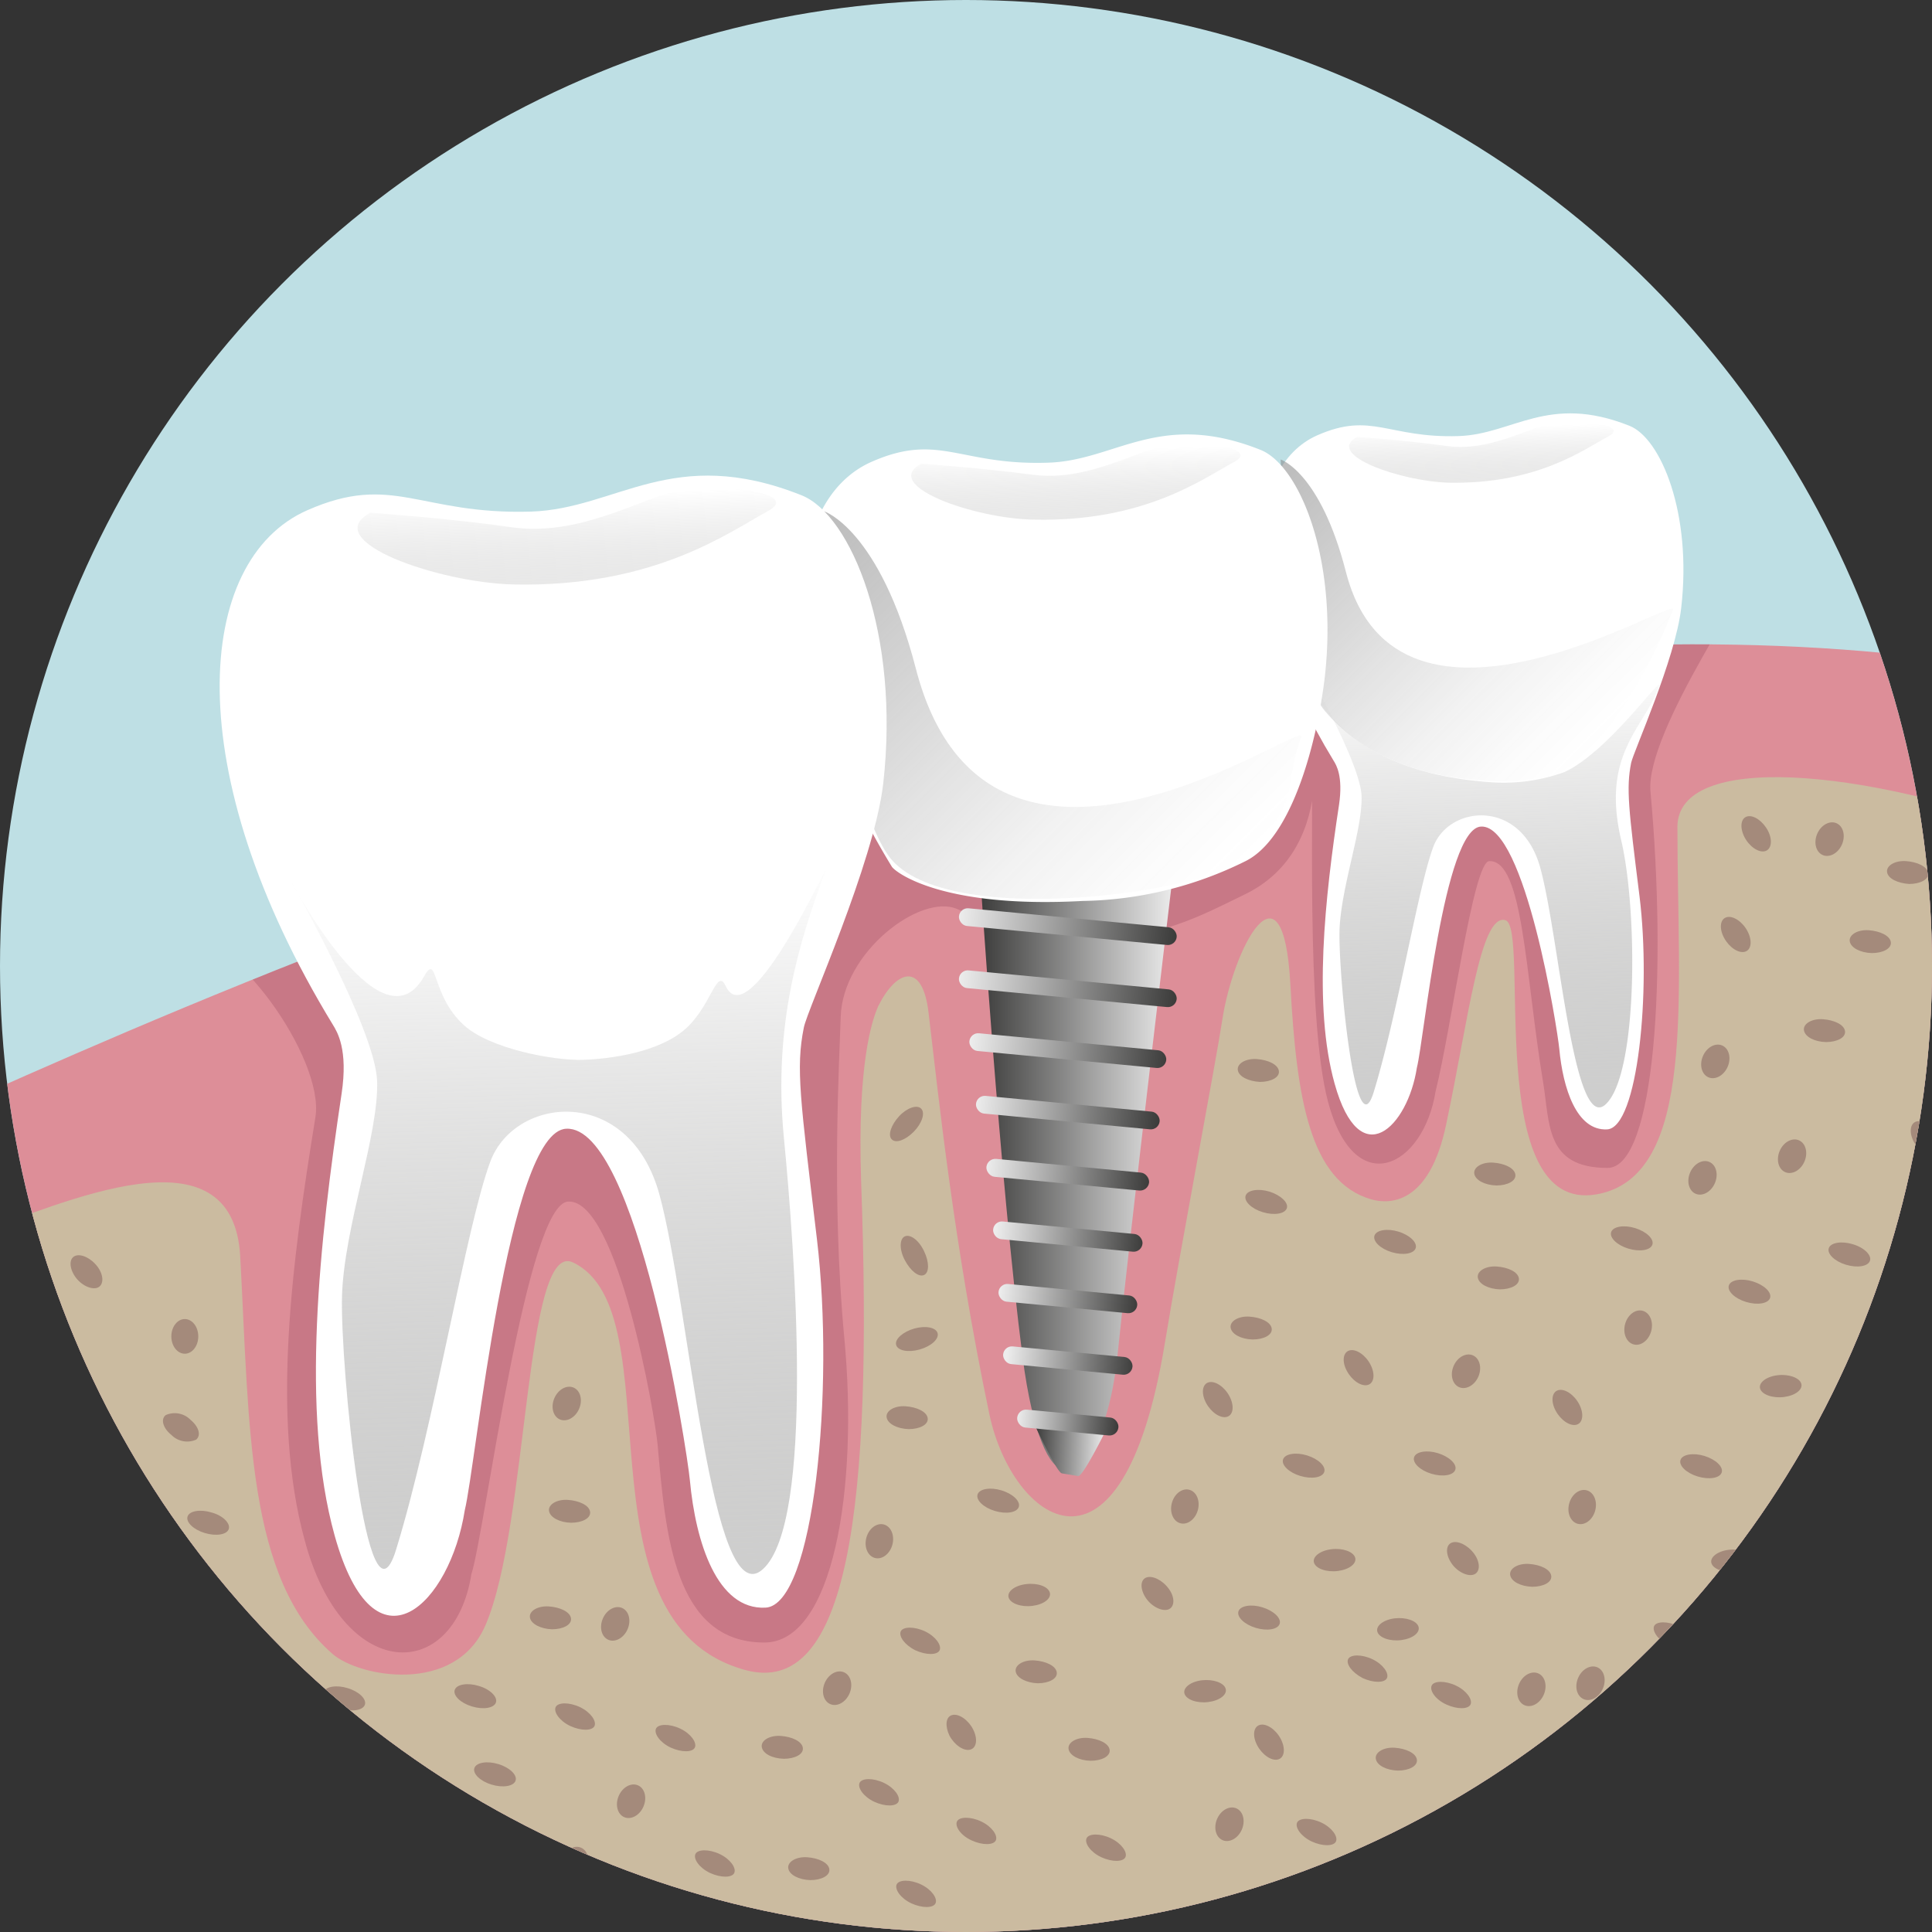 <svg xmlns="http://www.w3.org/2000/svg" xmlns:xlink="http://www.w3.org/1999/xlink" viewBox="0 0 175 175"><rect x="0" y="0" width="175" height="175" fill="#333333" stroke="none"/><defs><style>.cls-1{fill:#bedfe4;}.cls-2{fill:#dd8e98;}.cls-3{clip-path:url(#clip-path);}.cls-4{clip-path:url(#clip-path-2);}.cls-5{fill:#8d3b53;opacity:0.26;}.cls-6{fill:#cbbba0;}.cls-7{fill:#a48a7b;}.cls-8{fill:#fff;}.cls-9{fill:url(#New_Gradient_Swatch_1);}.cls-10,.cls-24,.cls-26{opacity:0.46;}.cls-10{fill:url(#New_Gradient_Swatch_1-2);}.cls-11{fill:url(#linear-gradient);}.cls-12,.cls-23{opacity:0.67;}.cls-12{fill:url(#linear-gradient-2);}.cls-13{fill:url(#linear-gradient-3);}.cls-14{fill:url(#linear-gradient-4);}.cls-15{fill:url(#linear-gradient-5);}.cls-16{fill:url(#linear-gradient-6);}.cls-17{fill:url(#linear-gradient-7);}.cls-18{fill:url(#linear-gradient-8);}.cls-19{fill:url(#linear-gradient-9);}.cls-20{fill:url(#linear-gradient-10);}.cls-21{fill:url(#linear-gradient-11);}.cls-22{fill:url(#linear-gradient-12);}.cls-23{fill:url(#linear-gradient-13);}.cls-24{fill:url(#New_Gradient_Swatch_1-3);}.cls-25{fill:url(#New_Gradient_Swatch_1-4);}.cls-26{fill:url(#New_Gradient_Swatch_1-5);}</style><clipPath id="clip-path"><circle class="cls-1" cx="87.5" cy="87.5" r="87.5"/></clipPath><clipPath id="clip-path-2"><path class="cls-2" d="M-8.45 102.24c31.71-14.24 139.62-63.71 214.27-35.15 38.18 14.6 14.44 127.42-64.29 132.33s-109.1 5.63-135.53-9.57c-19.07-11-47.64-72.69-14.45-87.61z"/></clipPath><linearGradient id="New_Gradient_Swatch_1" x1="139.16" y1="56.55" x2="139.16" y2="97.44" gradientTransform="matrix(1 -.03 .03 1 -6.73 7.68)" gradientUnits="userSpaceOnUse"><stop offset="0" stop-color="#fff"/><stop offset="1" stop-color="#9d9d9c" stop-opacity=".5"/></linearGradient><linearGradient id="New_Gradient_Swatch_1-2" x1="139.82" y1="35.23" x2="139.82" y2="40.43" xlink:href="#New_Gradient_Swatch_1"/><linearGradient id="linear-gradient" x1="88.73" y1="105.74" x2="106.4" y2="105.74" gradientUnits="userSpaceOnUse"><stop offset="0" stop-color="#3c3c3b"/><stop offset="1" stop-color="#ededed"/></linearGradient><linearGradient id="linear-gradient-2" x1="148.64" y1="65.04" x2="122.41" y2="37.07" gradientTransform="matrix(1 -.03 .03 1 -6.73 7.68)" gradientUnits="userSpaceOnUse"><stop offset="0" stop-color="#fff"/><stop offset=".12" stop-color="#f9f9f9" stop-opacity=".99"/><stop offset=".3" stop-color="#eaeaea" stop-opacity=".96"/><stop offset=".51" stop-color="#d0d0d0" stop-opacity=".92"/><stop offset=".75" stop-color="#acacac" stop-opacity=".86"/><stop offset=".96" stop-color="#878787" stop-opacity=".8"/></linearGradient><linearGradient id="linear-gradient-3" x1="72.3" y1="102.61" x2="49.82" y2="102.61" gradientTransform="translate(42.91 -18.67) scale(.88 1)" xlink:href="#linear-gradient"/><linearGradient id="linear-gradient-4" x1="72.91" y1="108.2" x2="50.42" y2="108.2" gradientTransform="translate(42.38 -18.64) scale(.88 1)" xlink:href="#linear-gradient"/><linearGradient id="linear-gradient-5" x1="50.42" y1="113.79" x2="27.93" y2="113.79" gradientTransform="translate(65.51 -18.62) scale(.8 1)" xlink:href="#linear-gradient"/><linearGradient id="linear-gradient-6" x1="33.3" y1="119.38" x2="10.81" y2="119.38" gradientTransform="translate(80.32 -18.59) scale(.74 1)" xlink:href="#linear-gradient"/><linearGradient id="linear-gradient-7" x1=".48" y1="126.5" x2="-22.01" y2="126.5" gradientTransform="translate(103.8 -21.99) scale(.66 1.02)" xlink:href="#linear-gradient"/><linearGradient id="linear-gradient-8" x1="-24.42" y1="130.58" x2="-46.91" y2="130.58" gradientTransform="translate(118.27 -18.57) scale(.6 1)" xlink:href="#linear-gradient"/><linearGradient id="linear-gradient-9" x1="-48.47" y1="136.17" x2="-70.96" y2="136.17" gradientTransform="translate(130.22 -18.54) scale(.56 1)" xlink:href="#linear-gradient"/><linearGradient id="linear-gradient-10" x1="-72.73" y1="141.76" x2="-95.21" y2="141.76" gradientTransform="translate(140.66 -18.52) scale(.52 1)" xlink:href="#linear-gradient"/><linearGradient id="linear-gradient-11" x1="-193.05" y1="212.62" x2="-179.12" y2="207.95" gradientTransform="matrix(.41 .04 -.25 2.66 225.84 -421.93)" xlink:href="#linear-gradient"/><linearGradient id="linear-gradient-12" x1="-175.49" y1="148.73" x2="-197.97" y2="148.73" gradientTransform="translate(173.2 -22.05) scale(.41 1.01)" xlink:href="#linear-gradient"/><linearGradient id="linear-gradient-13" x1="112.95" y1="77.59" x2="79.43" y2="41.84" xlink:href="#linear-gradient-2"/><linearGradient id="New_Gradient_Swatch_1-3" x1="103.02" y1="36.21" x2="103.02" y2="42.68" xlink:href="#New_Gradient_Swatch_1"/><linearGradient id="New_Gradient_Swatch_1-4" x1="54.79" y1="72.51" x2="54.79" y2="137.19" xlink:href="#New_Gradient_Swatch_1"/><linearGradient id="New_Gradient_Swatch_1-5" x1="56.8" y1="38.77" x2="56.8" y2="47" xlink:href="#New_Gradient_Swatch_1"/></defs><title>implant</title><circle class="cls-1" cx="87.5" cy="87.5" r="87.5"/><g class="cls-3"><path class="cls-2" d="M-8.45 102.24c31.71-14.24 139.62-63.71 214.27-35.15 38.18 14.6 14.44 127.42-64.29 132.33s-109.1 5.63-135.53-9.57c-19.07-11-47.64-72.69-14.45-87.61z"/><g class="cls-4"><path class="cls-5" d="M29.06 54.51c-10.06 3.71-33.85 36.26-12.41 30.62 4.22-1.13 12.79 10.73 11.92 16.07-2.14 13.19-4 27.12-1 38.21 3.43 13.06 13.53 13.15 15.13 3.17 1.25-3.89 5-33.8 8.8-33.74 4.45-.16 7.83 19.35 8.07 22.06.72 8.07 1.48 17.88 9.66 17.88 6.26 0 8.53-14 7.25-27.55-1.19-12.6-.44-25.39-.33-29.12.17-5.88 7.25-11.22 10.55-9.77 13.31 5.84 21.32.93 26-1.3 15.58-7.46-1-39.92-9.41-39.92-10.93 0-65.74 10.24-74.23 13.39zM134.71 36.73c-6.93 2.57-23.41 25.07-8.58 21.17 2.92-.77 5.43 2 6.45 3.68.27.44-13.83-2.76-13.74 2.25.17 9.07-.58 28.36 1.46 36 2.41 9 8.63 5.93 9.74-1 1.45-5.78 3.4-20.83 4.86-20.83 3.08-.11 3.25 10.22 4.87 20 .63 3.79.19 7.79 5.84 7.79 4.33 0 5.39-17.67 3.89-34.08-.5-5.44 9.5-19.5 10.23-21.99 1.23-4.37 12.07 6.42 16.83 7.49 2.86.65-4 0-3.62-2.42 1.47-9.26-2.07-16.23-5.37-17.55-8.58-3.43-12 1.66-17.84 1.66-7.55 0-9.15-4.34-15.02-2.17z"/><path class="cls-6" d="M-36.63 164.13c.54.79 8.28-.71 7.19 4.15-3.62 16.06-6.88 34.84-2.82 48.43 4.78 16 19.36 9.35 21.56-2.9.69-1.93 118-7.38 155.52-2.34 3.54.48 59.8-71 68.79-108 5.52-22.72-61.67-42.19-61.67-28.56 0 15.26 1.79 31.64-7.3 33.27-10.35 1.85-6-24.18-8.28-24.83s-3.36 9.05-5.36 18.46c-1.51 7.32-5.15 7.31-6.82 6.82-5.52-1.62-6.74-9.06-7.3-19.47-.65-12-5.19-3.25-6.17 3.25-.54 3.59-3.93 21.5-5.19 29.21-3.89 23.69-13.88 16.09-15.9 6.49-3.26-15.53-4.62-28.94-5.51-36.36-.54-4.71-2.92-3.89-4.54-.65-.57 1.23-1.93 5.25-1.57 15.9 1.08 29.56-1.15 46.86-10.53 44.26-15.82-4.38-6.2-32.44-15.57-36.91-4.41-2.1-4 23.78-7.93 32.87-2.74 6.34-11.45 4.68-13.84 2.6-7.79-6.78-7.52-20.39-8.37-36-.65-12-15.9-4.87-24.34-1.95-17.01 5.9-53.64 23.87-34.05 52.26z"/></g><ellipse class="cls-7" cx="16.74" cy="121.05" rx="1.22" ry="1.57"/><path class="cls-7" d="M17.25 128.6a2 2 0 0 0-2.24-.42c-.48.38-.24 1.19.52 1.8a2 2 0 0 0 2.24.42c.47-.4.23-1.18-.52-1.8zM4.65 131.55c-1 .39-1.5 1.09-1.2 1.58s1.32.56 2.29.18 1.5-1.09 1.2-1.58-1.33-.56-2.29-.18zM.32 123.92c-1.07 0-2 .37-2 .91s.82 1 1.89 1 2-.37 2-.91-.81-.92-1.89-1z"/><ellipse class="cls-7" cx="12.31" cy="141.31" rx="1.57" ry="1.22" transform="translate(-127.37 116.64) rotate(-75.01)"/><path class="cls-7" d="M8.85 114.76c-.58-.79-1.5-1.23-2.05-1s-.54 1.08 0 1.87 1.5 1.23 2.05 1 .57-1.09 0-1.87zM18.25 146.83c-1 .12-1.73.67-1.57 1.21s1.13.89 2.16.76 1.73-.67 1.57-1.21-1.13-.88-2.16-.76zM19.16 137c-1-.31-2-.15-2.17.36s.53 1.19 1.56 1.5 2 .15 2.17-.36-.53-1.23-1.56-1.5zM10.85 148.74c-.58-.79-1.5-1.23-2.05-1s-.54 1.08 0 1.87 1.5 1.23 2.05 1 .58-1.08 0-1.87zM-2.09 148.33c-1 .12-1.73.67-1.57 1.21s1.13.89 2.16.76 1.73-.67 1.57-1.21-1.13-.89-2.16-.76z"/><ellipse class="cls-7" cx="175.37" cy="117.55" rx="1.57" ry="1.22" transform="translate(16.45 256.54) rotate(-75.01)"/><ellipse class="cls-7" cx="147.71" cy="120.7" rx="1.57" ry="1.22" transform="matrix(.26 -.97 .97 .26 -7.1 232.15)"/><path class="cls-7" d="M173.91 125c-.58-.79-1.5-1.23-2.05-1s-.54 1.08 0 1.87 1.5 1.23 2.05 1 .58-1.1 0-1.87zM161 124.57c-1 .12-1.73.67-1.57 1.21s1.13.89 2.16.76 1.73-.67 1.57-1.21-1.16-.89-2.16-.76zM158.77 116.07c-1-.31-2-.15-2.17.36s.53 1.19 1.56 1.5 2 .15 2.17-.36-.53-1.18-1.56-1.5z"/><ellipse class="cls-7" cx="23.9" cy="158.77" rx="1.57" ry="1.22" transform="translate(-135.65 140.78) rotate(-75.01)"/><path class="cls-7" d="M13 170.74c-.58-.79-1.5-1.23-2.05-1s-.54 1.08 0 1.87 1.5 1.23 2.05 1 .56-1.08 0-1.87zM33.69 161.4c-1 .12-1.73.67-1.57 1.21s1.13.89 2.16.76 1.73-.67 1.57-1.21-1.13-.88-2.16-.76zM.91 171.4c-1 .12-1.73.67-1.57 1.21s1.13.89 2.16.76 1.73-.67 1.57-1.21-1.13-.88-2.16-.76zM31.49 152.91c-1-.31-2-.15-2.17.36s.53 1.19 1.56 1.5 2 .15 2.17-.36-.53-1.19-1.56-1.5zM82.77 102.51c.75-.77 1.05-1.7.67-2.09s-1.3-.07-2 .69-1.05 1.7-.67 2.09 1.23.08 2-.69zM46.36 172.93c-1-.31-2-.15-2.17.36s.53 1.19 1.56 1.5 2 .15 2.17-.36-.53-1.18-1.56-1.5zM37.35 174.39c-1-.31-2-.15-2.17.36s.53 1.19 1.56 1.5 2 .15 2.17-.36-.53-1.18-1.56-1.5zM45.14 159.79c-1-.31-2-.15-2.17.36s.53 1.19 1.56 1.5 2 .15 2.17-.36-.53-1.19-1.56-1.5zM27.45 166.66c-1-.31-2-.15-2.17.36s.53 1.19 1.56 1.5 2 .15 2.17-.36-.53-1.16-1.56-1.5zM14.23 157.36c-1-.31-2-.15-2.17.36s.53 1.19 1.56 1.5 2 .15 2.17-.36-.53-1.19-1.56-1.5zM43.36 152.71c-1-.31-2-.15-2.17.36s.53 1.19 1.56 1.5 2 .15 2.17-.36-.54-1.21-1.56-1.5zM83.7 113.33c-.47-1-1.25-1.56-1.74-1.34s-.51 1.2 0 2.16 1.25 1.56 1.74 1.34.47-1.2 0-2.16zM82.81 120.34c-1 .29-1.77.94-1.64 1.47s1.08.72 2.12.43 1.77-.94 1.64-1.47-1.08-.72-2.12-.43zM19 165c-.58-.79-1.5-1.23-2.05-1s-.54 1.08 0 1.87 1.5 1.23 2.05 1 .54-1.11 0-1.87zM6 164.56c-1 .12-1.73.67-1.57 1.21s1.13.89 2.16.76 1.73-.67 1.57-1.21-1.1-.89-2.16-.76zM22 173.27c-1 .12-1.73.67-1.57 1.21s1.13.89 2.16.76 1.73-.67 1.57-1.21-1.16-.88-2.16-.76zM39.43 167.66c-1 .12-1.73.67-1.57 1.21s1.13.89 2.16.76 1.73-.67 1.57-1.21-1.13-.88-2.16-.76zM3.82 156.06c-1-.31-2-.15-2.17.36s.53 1.19 1.56 1.5 2 .15 2.17-.36-.53-1.18-1.56-1.5z"/><ellipse class="cls-7" cx="107.32" cy="136.47" rx="1.57" ry="1.22" transform="translate(-52.26 204.83) rotate(-75.01)"/><path class="cls-7" d="M133.53 140.74c-.58-.79-1.5-1.23-2.05-1s-.54 1.08 0 1.87 1.5 1.23 2.05 1 .57-1.08 0-1.87zM120.59 140.33c-1 .12-1.73.67-1.57 1.21s1.13.89 2.16.76 1.73-.67 1.57-1.21-1.13-.89-2.16-.76zM118.39 131.83c-1-.31-2-.15-2.17.36s.53 1.19 1.56 1.5 2 .15 2.17-.36-.53-1.18-1.56-1.5zM126.67 111.56c-1-.31-2-.15-2.17.36s.53 1.19 1.56 1.5 2 .15 2.17-.36-.54-1.19-1.56-1.5zM114.35 145.59c-1-.31-2-.15-2.17.36s.53 1.19 1.56 1.5 2 .15 2.17-.36-.53-1.18-1.56-1.5zM115 107.94c-1-.31-2-.15-2.17.36s.53 1.19 1.56 1.5 2 .15 2.17-.36-.56-1.18-1.56-1.5zM130.26 131.63c-1-.31-2-.15-2.17.36s.53 1.19 1.56 1.5 2 .15 2.17-.36-.54-1.18-1.56-1.5z"/><ellipse class="cls-7" cx="79.66" cy="139.62" rx="1.57" ry="1.22" transform="translate(-75.82 180.44) rotate(-75.01)"/><path class="cls-7" d="M105.86 143.9c-.58-.79-1.5-1.23-2.05-1s-.54 1.08 0 1.87 1.5 1.23 2.05 1 .58-1.09 0-1.87zM92.93 143.49c-1 .12-1.73.67-1.57 1.21s1.13.89 2.16.76 1.73-.67 1.57-1.21-1.09-.89-2.16-.76zM108.86 152.2c-1 .12-1.73.67-1.57 1.21s1.13.89 2.16.76 1.73-.67 1.57-1.21-1.14-.88-2.16-.76zM126.33 146.59c-1 .12-1.73.67-1.57 1.21s1.13.89 2.16.76 1.73-.67 1.57-1.21-1.13-.88-2.16-.76zM90.72 135c-1-.31-2-.15-2.17.36s.53 1.19 1.56 1.5 2 .15 2.17-.36-.53-1.19-1.56-1.5z"/><ellipse class="cls-7" cx="170.99" cy="133.36" rx="1.57" ry="1.22" transform="translate(-2.07 264.02) rotate(-75.01)"/><path class="cls-7" d="M167.82 112.7c-1-.31-2-.15-2.17.36s.53 1.19 1.56 1.5 2 .15 2.17-.36-.53-1.2-1.56-1.5zM148.11 111.24c-1-.31-2-.15-2.17.36s.53 1.19 1.56 1.5 2 .15 2.17-.36-.53-1.18-1.56-1.5z"/><ellipse class="cls-7" cx="143.32" cy="136.52" rx="1.57" ry="1.22" transform="translate(-25.63 239.64) rotate(-75.01)"/><path class="cls-7" d="M169.53 140.79c-.58-.79-1.5-1.23-2.05-1s-.54 1.08 0 1.87 1.5 1.23 2.05 1 .57-1.08 0-1.87zM156.59 140.38c-1 .12-1.73.67-1.57 1.21s1.13.89 2.16.76 1.73-.67 1.57-1.21-1.13-.89-2.16-.76zM172.52 149.09c-1 .12-1.73.67-1.57 1.21s1.13.89 2.16.76 1.73-.67 1.57-1.21-1.13-.85-2.16-.76zM154.39 131.88c-1-.31-2-.15-2.17.36s.53 1.19 1.56 1.5 2 .15 2.17-.36-.53-1.18-1.56-1.5z"/><ellipse class="cls-7" cx="144.07" cy="152.47" rx="1.57" ry="1.22" transform="translate(-52.98 224.41) rotate(-66.68)"/><path class="cls-7" d="M154.28 156.77c.46.86 1.3 1.43 1.89 1.27s.69-1 .24-1.86-1.3-1.43-1.89-1.27-.69 1-.24 1.86zM167 159.05c1 0 1.81-.41 1.72-1s-1-1-2-1.07-1.81.41-1.72 1 1 1.02 2 1.07zM141.63 169.85c1 0 1.81-.41 1.72-1s-1-1-2-1.07-1.81.41-1.72 1 .97 1.05 2 1.07zM168 167.78c1 .46 2 .44 2.2 0s-.35-1.25-1.32-1.71-2-.44-2.2 0 .32 1.25 1.32 1.71zM150.77 172c1 .46 2 .44 2.2 0s-.35-1.25-1.32-1.71-2-.44-2.2 0 .35 1.21 1.32 1.71zM147.42 162.76c1 .46 2 .44 2.2 0s-.35-1.25-1.32-1.71-2-.44-2.2 0 .35 1.25 1.32 1.71zM156.2 166.25c1 .46 2 .44 2.2 0s-.35-1.25-1.32-1.71-2-.44-2.2 0 .35 1.25 1.32 1.71zM151.15 149c1 .46 2 .44 2.2 0s-.35-1.25-1.32-1.71-2-.44-2.2 0 .35 1.28 1.32 1.71zM162.26 152c1 0 1.81-.41 1.72-1s-1-1-2-1.07-1.81.41-1.72 1 .96 1.07 2 1.07z"/><ellipse class="cls-7" cx="111.36" cy="165.24" rx="1.57" ry="1.22" transform="translate(-84.46 202.09) rotate(-66.68)"/><ellipse class="cls-7" cx="75.83" cy="152.91" rx="1.57" ry="1.22" transform="translate(-94.61 162.02) rotate(-66.68)"/><path class="cls-7" d="M86 157.21c.46.86 1.3 1.43 1.89 1.27s.69-1 .24-1.86-1.3-1.43-1.89-1.27-.65 1-.24 1.86zM98.79 159.49c1 0 1.81-.41 1.72-1s-1-1-2-1.07-1.81.41-1.72 1 .96 1.05 2 1.07zM73.4 170.3c1 0 1.81-.41 1.72-1s-1-1-2-1.07-1.81.41-1.72 1 .96 1.04 2 1.07zM99.74 168.22c1 .46 2 .44 2.2 0s-.35-1.25-1.32-1.71-2-.44-2.2 0 .35 1.25 1.32 1.71zM118.81 166.8c1 .46 2 .44 2.2 0s-.35-1.25-1.32-1.71-2-.44-2.2 0 .35 1.25 1.32 1.71zM123.43 152c1 .46 2 .44 2.2 0s-.35-1.25-1.32-1.71-2-.44-2.2 0 .35 1.2 1.32 1.71zM131 154.39c1 .46 2 .44 2.2 0s-.35-1.25-1.32-1.71-2-.44-2.2 0 .32 1.25 1.32 1.71zM82.54 172.4c1 .46 2 .44 2.2 0s-.35-1.25-1.32-1.71-2-.44-2.2 0 .35 1.25 1.32 1.71zM79.18 163.2c1 .46 2 .44 2.2 0s-.35-1.25-1.32-1.71-2-.44-2.2 0 .35 1.25 1.32 1.71zM88 166.7c1 .46 2 .44 2.2 0s-.35-1.25-1.32-1.71-2-.44-2.2 0 .32 1.25 1.32 1.71zM82.91 149.48c1 .46 2 .44 2.2 0s-.35-1.25-1.32-1.71-2-.44-2.2 0 .35 1.23 1.32 1.71z"/><ellipse class="cls-7" cx="138.72" cy="153.02" rx="1.57" ry="1.22" transform="translate(-56.72 219.83) rotate(-66.68)"/><ellipse class="cls-7" cx="132.79" cy="124.21" rx="1.57" ry="1.22" transform="translate(-33.84 196.98) rotate(-66.68)"/><ellipse class="cls-7" cx="162.33" cy="104.73" rx="1.57" ry="1.22" transform="translate(1.89 212.34) rotate(-66.68)"/><ellipse class="cls-7" cx="154.21" cy="106.68" rx="1.57" ry="1.22" transform="translate(-4.8 206.07) rotate(-66.68)"/><ellipse class="cls-7" cx="155.37" cy="96.14" rx="1.57" ry="1.22" transform="translate(5.58 200.76) rotate(-66.68)"/><ellipse class="cls-7" cx="165.72" cy="76.01" rx="1.57" ry="1.22" transform="translate(30.32 198.1) rotate(-66.68)"/><ellipse class="cls-7" cx="51.33" cy="127.13" rx="1.57" ry="1.22" transform="translate(-85.73 123.94) rotate(-66.68)"/><ellipse class="cls-7" cx="57.17" cy="163.15" rx="1.57" ry="1.22" transform="translate(-115.29 151.07) rotate(-66.68)"/><ellipse class="cls-7" cx="55.73" cy="147.09" rx="1.57" ry="1.22" transform="translate(-101.41 140.04) rotate(-66.68)"/><ellipse class="cls-7" cx="52.01" cy="168.81" rx="1.57" ry="1.22" transform="translate(-123.6 149.74) rotate(-66.68)"/><path class="cls-7" d="M113.88 158.1c.46.86 1.3 1.43 1.89 1.27s.69-1 .24-1.86-1.3-1.43-1.89-1.27-.7.99-.24 1.86zM122 124.18c.46.86 1.3 1.43 1.89 1.27s.69-1 .24-1.86-1.3-1.43-1.89-1.27-.71 1-.24 1.86zM109.24 127.07c.46.86 1.3 1.43 1.89 1.27s.69-1 .24-1.86-1.3-1.43-1.89-1.27-.69 1-.24 1.86zM140.91 127.78c.46.86 1.3 1.43 1.89 1.27s.69-1 .24-1.86-1.3-1.43-1.89-1.27-.7 1-.24 1.86zM173.36 103.44c.46.86 1.3 1.43 1.89 1.27s.69-1 .24-1.86-1.3-1.43-1.89-1.27-.7.99-.24 1.86zM156.16 84.94c.46.86 1.3 1.43 1.89 1.27s.69-1 .24-1.86-1.3-1.43-1.89-1.27-.7.99-.24 1.86zM158 75.8c.44.87 1.28 1.45 1.87 1.3s.71-1 .27-1.85-1.28-1.45-1.87-1.3-.7.98-.27 1.85zM126.62 160.38c1 0 1.81-.41 1.72-1s-1-1-2-1.07-1.81.41-1.72 1 .96 1.04 2 1.07zM135.86 116.79c1 0 1.81-.41 1.72-1s-1-1-2-1.07-1.81.41-1.72 1 .97 1.04 2 1.07zM169.55 86.33c1 0 1.81-.41 1.72-1s-1-1-2-1.07-1.81.41-1.72 1 .96 1.04 2 1.07zM172.93 80.07c1 0 1.81-.41 1.72-1s-1-1-2-1.07-1.81.41-1.72 1 .97 1 2 1.07zM114.12 98c1 0 1.81-.41 1.72-1s-1-1-2-1.07-1.81.41-1.72 1 .96 1.01 2 1.07zM135.54 107.38c1 0 1.81-.41 1.72-1s-1-1-2-1.07-1.81.41-1.72 1 .96 1.04 2 1.07zM165.4 94.39c1 0 1.81-.41 1.72-1s-1-1-2-1.07-1.81.41-1.72 1 .96 1.05 2 1.07zM51.73 137.93c1 0 1.81-.41 1.72-1s-1-1-2-1.07-1.81.41-1.72 1 .97 1.05 2 1.07zM71 159.31c1 0 1.81-.41 1.72-1s-1-1-2-1.07-1.81.41-1.72 1 .92 1.04 2 1.07zM138.79 143.73c1 0 1.81-.41 1.72-1s-1-1-2-1.07-1.81.41-1.72 1 .96 1.04 2 1.07zM113.47 121.33c1 0 1.81-.41 1.72-1s-1-1-2-1.07-1.81.41-1.72 1 .96 1.05 2 1.07zM94 152.47c1 0 1.81-.41 1.72-1s-1-1-2-1.07-1.81.41-1.72 1 1 1.04 2 1.07zM50 147.58c1 0 1.81-.41 1.72-1s-1-1-2-1.07-1.81.41-1.72 1 1 1.04 2 1.07zM82.31 129.45c1 0 1.81-.41 1.72-1s-1-1-2-1.07-1.81.41-1.72 1 .97 1.04 2 1.07zM127.57 169.1c1 .46 2 .44 2.2 0s-.35-1.25-1.32-1.71-2-.44-2.2 0 .35 1.25 1.32 1.71zM60.74 158.29c1 .46 2 .44 2.2 0s-.35-1.25-1.32-1.71-2-.44-2.2 0 .35 1.25 1.32 1.71zM64.31 169.65c1 .46 2 .44 2.2 0s-.35-1.25-1.32-1.71-2-.44-2.2 0 .35 1.25 1.32 1.71zM51.65 156.34c1 .46 2 .44 2.2 0s-.35-1.25-1.32-1.71-2-.44-2.2 0 .35 1.25 1.32 1.71zM135 164.68c1 .46 2 .44 2.2 0s-.35-1.25-1.32-1.71-2-.44-2.2 0 .32 1.25 1.32 1.71z"/><path class="cls-8" d="M119.32 39.43c-6.47 2.85-7.39 14.94 1.47 29.46.25.4.88 1.41.5 4-1.28 8.42-2.36 18.25-.4 25.27 2.31 8.28 6.63 3.88 7.45-1.45.65-2.51 2.46-21.74 5.82-21.84 4-.18 6.92 18.41 7.08 20.14.33 3.54 1.55 7.43 4.33 7.29s4-12.47 2.94-21.09c-1-8-1.22-9.8-.76-12.12.21-1 4-9.39 4.53-14 1-8.59-1.84-15.39-4.68-16.52-7.38-2.94-10.56.78-15.49.93-6.38.2-7.87-2.24-12.79-.07z"/><path class="cls-9" d="M118.14 60.26s5.09 8.8 5.19 11.85-1.92 8.37-2 12.3 1.44 19.89 3.09 14.54c2.18-7.06 4-18.49 5.41-22.25s7.94-4.41 9.68 1.88 3 24.16 5.93 21.45 2.91-17.51 1.41-23.91c-1.83-7.79 2-10.11 3.41-13.87.61-1.63-4.38 5.72-8.52 7.67a16.2 16.2 0 0 1-6.63.94c-15.54-1.06-16.97-10.6-16.97-10.6z"/><path class="cls-10" d="M122.94 39.57s4.33.31 8.11.83 7.16-1.54 9.33-2 7.43 0 5.28 1.14-6.42 4.36-14.51 4.18c-4.28-.14-11.22-2.53-8.21-4.15z"/><path class="cls-11" d="M88.73 78.43s1.84 28.58 3.9 44.51c.92 7.11 2.49 10.1 3.67 10.1 2.29 0 4.36-3.9 5-11 1-9.92 5-43.36 5-43.36s-15.5.44-17.57-.25z"/><path class="cls-12" d="M116 41.62s.44 18.49 4 22.77c6.81 8.09 19.81 6.43 21.14 5.68 5.11-2.87 9.14-11.5 10.4-14.85.55-1.46-24.94 14.7-29.62-3.39-2.32-9.06-5.92-10.21-5.92-10.21z"/><rect class="cls-13" x="86.81" y="83.14" width="19.81" height="1.61" rx=".8" ry=".8" transform="translate(8.37 -8.77) rotate(5.42)"/><rect class="cls-14" x="86.81" y="88.76" width="19.81" height="1.61" rx=".8" ry=".8" transform="translate(8.9 -8.74) rotate(5.42)"/><rect class="cls-15" x="87.76" y="94.37" width="17.91" height="1.61" rx=".8" ry=".8" transform="translate(9.43 -8.72) rotate(5.42)"/><rect class="cls-16" x="88.36" y="99.98" width="16.71" height="1.61" rx=".8" ry=".8" transform="translate(9.96 -8.69) rotate(5.42)"/><rect class="cls-17" x="89.31" y="105.59" width="14.8" height="1.63" rx=".82" ry=".82" transform="translate(10.49 -8.66) rotate(5.42)"/><rect class="cls-18" x="89.92" y="111.21" width="13.59" height="1.61" rx=".8" ry=".8" transform="translate(11.02 -8.64) rotate(5.42)"/><rect class="cls-19" x="90.41" y="116.82" width="12.62" height="1.61" rx=".8" ry=".8" transform="translate(11.55 -8.61) rotate(5.42)"/><rect class="cls-20" x="90.83" y="122.44" width="11.77" height="1.61" rx=".8" ry=".8" transform="translate(12.08 -8.59) rotate(5.42)"/><path class="cls-21" d="M97.66 133.7l-1.46-.24c-.44 0-2.43-4.29-2.43-4.29a.81.81 0 0 1 .88-.72l4.72.39a.81.81 0 0 1 .72.88s-1.99 4.02-2.43 3.98z"/><rect class="cls-22" x="92.11" y="128.04" width="9.21" height="1.63" rx=".81" ry=".81" transform="translate(12.61 -8.56) rotate(5.42)"/><path class="cls-8" d="M78.95 41.83c-8.05 3.55-9.2 18.59 1.83 36.67.31.5 4.52 3.8 17.26 3.11a34.29 34.29 0 0 0 14.68-3.56c4.36-2.05 6.61-11.05 7.28-16.73 1.21-10.7-2.29-19.16-5.82-20.57-9.19-3.66-13.14 1-19.28 1.16-7.98.26-9.84-2.77-15.95-.08z"/><path class="cls-23" d="M74.64 46.31s.91 23.83 5.73 31.05c4.61 6.92 28.11 3.44 31.32.92 6.43-5.05 4.42-6.84 6.17-11.52.76-2-28.37 19.05-34.9-6.19-3.28-12.65-8.32-14.26-8.32-14.26z"/><path class="cls-24" d="M83.45 42s5.39.38 10.1 1 8.92-1.92 11.62-2.55 9.25 0 6.57 1.42-8 5.42-18.06 5.2c-5.34-.07-13.97-3.07-10.23-5.07z"/><path class="cls-8" d="M27.83 46.22c-10.23 4.51-11.69 23.63 2.32 46.6.39.64 1.4 2.23.79 6.26-2 13.31-3.73 28.86-.63 40 3.65 13.1 10.48 6.13 11.79-2.29 1-4 3.9-34.38 9.2-34.55 6.38-.29 10.94 29.12 11.19 31.85.52 5.6 2.46 11.75 6.85 11.53s6.28-19.73 4.66-33.36c-1.51-12.7-1.93-15.5-1.19-19.18.31-1.64 6.34-14.87 7.19-22.08 1.54-13.6-2.9-24.35-7.4-26.14-11.68-4.64-16.7 1.23-24.5 1.48-10.1.3-12.5-3.55-20.27-.12z"/><path class="cls-25" d="M26 79.18s8 13.92 8.16 18.75-3 13.23-3.18 19.46 2.28 31.46 4.89 23c3.45-11.17 6.32-29.24 8.55-35.19s12.57-7 15.31 3 4.68 38.22 9.38 33.93 2.89-28.82 1.89-39.13 1.5-18 3.73-24c1-2.58-6.78 15.08-9 10.31-.81-1.74-1.3 1.84-3.68 3.92s-6.69 2.69-9.28 2.77-8.43-1-10.77-3.16c-3-2.74-2.33-6.65-3.6-4.38-3.97 7.04-12.4-9.28-12.4-9.28z"/><path class="cls-26" d="M33.55 46.44s6.85.48 12.83 1.32 11.33-2.44 14.76-3.24 11.75 0 8.36 1.81-10.15 6.89-23 6.61c-6.74-.15-17.71-3.94-12.95-6.5z"/></g></svg>